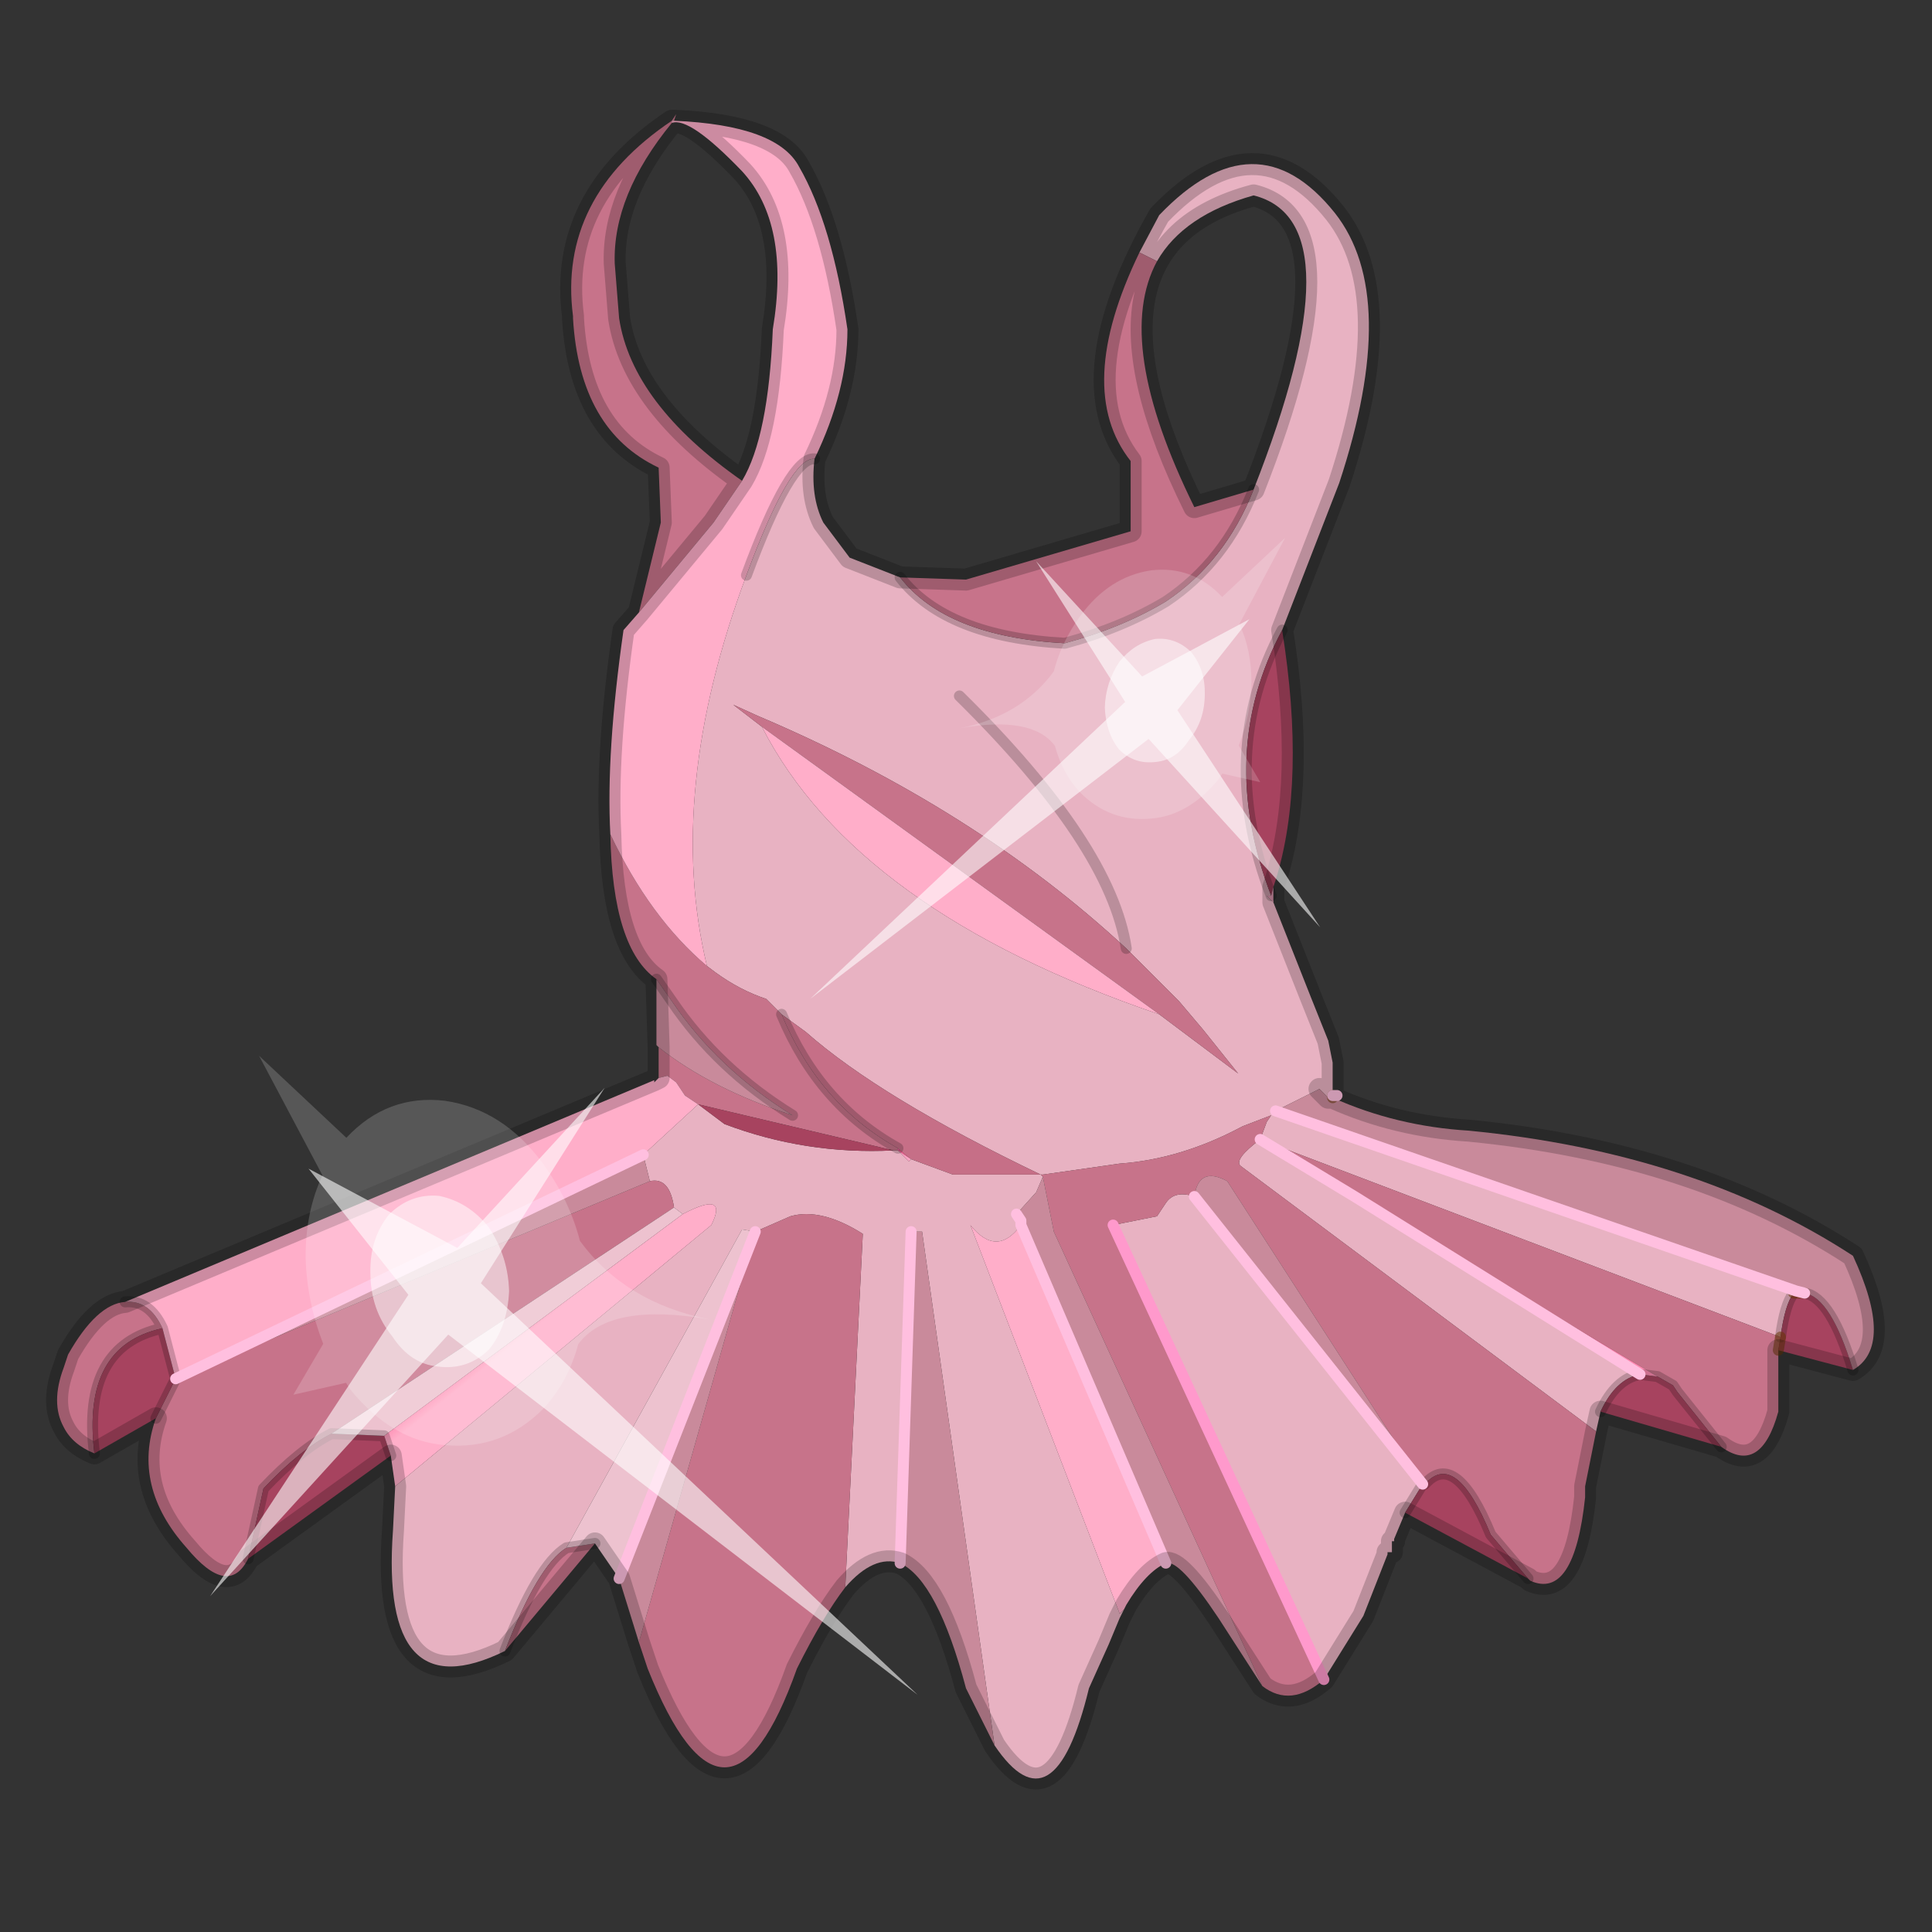 <?xml version="1.0" encoding="UTF-8" standalone="no"?>
<svg xmlns:xlink="http://www.w3.org/1999/xlink" height="440.0px" width="440.0px" xmlns="http://www.w3.org/2000/svg">
  <rect width="100%" height="100%" fill="#333333" stroke="none"/>
  <g transform="matrix(10.0, 0.0, 0.0, 10.0, 0.0, 0.0)">
    <use height="44.0" transform="matrix(1.0, 0.0, 0.0, 1.0, 0.0, 0.0)" width="44.0" xlink:href="#shape0"/>
    <use height="20.95" transform="matrix(-0.623, 0.099, -0.148, -0.785, 20.9, 38.6)" width="24.45" xlink:href="#sprite0"/>
    <use height="20.95" transform="matrix(0.449, 0.071, 0.107, -0.566, 18.45, 22.75)" width="24.45" xlink:href="#sprite0"/>
  </g>
  <defs>
    <g id="shape0" transform="matrix(1.0, 0.0, 0.0, 1.0, 0.0, 0.0)">
      <path d="M44.0 44.0 L0.0 44.0 0.0 0.0 44.0 0.0 44.0 44.0" fill="#43adca" fill-opacity="0.0" fill-rule="evenodd" stroke="none"/>
      <path d="M40.9 29.4 L40.85 29.45 Q40.65 29.7 40.55 30.45 L28.7 25.95 28.85 25.55 28.95 25.4 28.3 25.65 Q26.9 26.4 25.5 26.5 L23.75 26.75 23.7 26.75 Q20.05 25.0 18.35 23.5 L17.8 23.1 17.45 22.75 Q16.85 22.55 16.3 22.15 L16.1 22.0 Q15.15 18.05 17.0 13.1 18.0 10.4 18.55 10.45 18.45 11.3 18.75 11.9 L19.35 12.7 20.5 13.15 Q21.55 14.5 24.25 14.65 25.55 14.3 26.55 13.7 27.9 12.8 28.55 11.15 30.95 5.05 28.55 4.45 26.95 4.9 26.35 5.95 L25.95 5.75 26.4 4.9 Q28.6 2.6 30.4 4.85 31.9 6.75 30.5 11.0 L29.2 14.35 Q27.7 17.15 28.95 20.4 L28.85 20.4 29.0 20.55 29.85 22.7 30.25 23.7 30.35 24.2 30.35 24.95 30.25 25.0 30.05 24.8 29.25 25.2 29.05 25.3 40.9 29.4 M26.4 23.1 L28.2 24.45 27.4 23.45 26.85 22.8 25.65 21.6 Q22.2 18.4 17.25 16.3 L16.7 16.05 17.35 16.55 Q19.5 20.75 26.4 23.1 M21.85 15.85 Q25.3 19.25 25.65 21.6 25.3 19.25 21.85 15.85 M14.65 26.3 L15.9 25.15 16.5 25.6 Q18.35 26.3 20.35 26.2 L20.45 26.2 20.7 26.45 20.75 26.4 21.7 26.75 22.95 26.75 23.7 26.75 23.75 26.8 23.6 27.15 23.15 27.65 23.15 27.7 23.25 27.8 23.25 27.9 Q22.7 28.65 22.1 27.9 L25.5 36.75 25.6 36.65 25.5 36.85 25.25 37.45 24.8 38.45 Q24.0 41.75 22.65 39.75 L21.0 28.05 20.75 28.05 20.5 35.6 Q19.9 35.4 19.25 36.15 L19.65 28.1 Q18.7 27.5 18.0 27.7 L17.2 28.05 16.9 28.0 12.9 35.25 Q12.25 35.65 11.5 37.6 8.65 39.0 8.95 34.85 L9.0 33.85 16.2 27.9 Q16.6 27.1 15.55 27.65 L15.35 27.5 Q15.25 26.8 14.8 26.9 L14.65 26.3 M36.35 32.6 L28.25 26.55 Q28.1 26.4 28.7 25.95 L30.85 27.25 37.35 31.3 Q36.8 31.4 36.45 32.15 L36.35 32.6 M32.0 34.45 L31.75 35.05 31.75 35.1 31.7 35.1 31.7 35.35 31.6 35.35 31.6 35.4 31.05 36.8 30.15 38.25 25.35 27.9 26.35 27.7 26.55 27.4 Q26.75 27.1 27.2 27.25 L32.4 33.8 32.0 34.45" fill="#e8b2c2" fill-rule="evenodd" stroke="none"/>
      <path d="M25.95 5.75 L26.35 5.95 Q25.35 7.8 27.2 11.55 L28.55 11.15 Q27.9 12.8 26.55 13.7 25.55 14.3 24.25 14.65 21.55 14.5 20.5 13.15 L22.0 13.2 25.75 12.1 25.75 10.5 Q24.45 8.85 25.95 5.75 M16.1 22.0 L16.3 22.15 Q16.85 22.55 17.45 22.75 L17.8 23.1 Q18.65 25.15 20.45 26.15 L20.45 26.2 20.35 26.2 15.9 25.15 15.6 24.95 15.4 24.65 15.2 24.5 15.0 24.55 15.0 23.85 Q16.2 24.8 18.05 25.4 16.35 24.35 15.3 22.8 L14.95 22.3 Q13.95 21.6 13.9 19.0 14.8 20.9 16.1 22.0 M23.7 26.75 L23.75 26.75 25.5 26.5 Q26.9 26.4 28.3 25.65 L28.95 25.4 28.85 25.55 28.7 25.95 40.55 30.45 40.5 30.75 40.5 32.15 Q40.1 33.6 39.2 32.95 L38.2 31.7 38.1 31.55 37.75 31.35 30.85 27.25 28.7 25.95 Q28.1 26.4 28.25 26.55 L36.35 32.6 36.1 33.85 36.1 34.1 Q35.85 36.45 34.85 36.0 L34.8 35.95 33.95 34.95 Q33.15 33.0 32.45 33.8 L32.4 33.8 27.95 26.9 Q27.3 26.55 27.2 27.25 26.75 27.1 26.55 27.4 L26.35 27.7 25.35 27.9 30.15 38.25 Q29.4 38.9 28.75 38.4 L24.0 28.05 23.75 26.8 23.7 26.75 M17.35 16.55 L16.7 16.05 17.25 16.3 Q22.2 18.4 25.65 21.6 L26.85 22.8 27.4 23.45 28.2 24.45 26.4 23.1 17.35 16.55 M15.35 2.75 L15.3 2.75 15.3 2.8 Q13.95 4.45 14.0 6.0 L14.1 7.25 Q14.4 9.2 16.9 10.95 L16.25 11.9 14.55 13.95 15.05 11.9 15.0 10.65 Q13.2 9.8 13.05 7.25 L13.05 7.2 Q12.7 4.5 15.3 2.75 L15.4 2.6 15.35 2.75 M2.85 29.65 Q3.4 29.6 3.7 30.25 1.85 30.65 2.15 33.1 1.65 32.9 1.45 32.5 1.15 31.95 1.45 31.15 L1.55 30.85 Q2.2 29.7 2.85 29.65 M11.5 37.6 Q12.25 35.65 12.9 35.25 L13.55 35.15 11.5 37.6 M17.2 28.05 L18.0 27.7 Q18.7 27.5 19.65 28.1 L19.25 36.15 Q18.75 36.8 18.15 38.0 16.55 42.5 14.75 38.0 L14.55 37.4 17.2 28.05 M14.8 26.9 Q15.25 26.8 15.35 27.5 L7.55 32.65 Q6.85 33.0 6.0 33.9 L5.65 35.5 Q5.2 36.4 4.25 35.25 3.0 33.85 3.55 32.3 L4.0 31.4 14.8 26.9" fill="#c7738a" fill-rule="evenodd" stroke="none"/>
      <path d="M28.95 20.4 Q27.7 17.15 29.2 14.35 29.75 17.8 29.05 20.05 L29.0 20.2 28.95 20.4 M40.55 30.45 Q40.65 29.7 40.85 29.45 L41.1 29.45 Q41.7 29.55 42.2 31.2 L40.5 30.75 40.55 30.45 M3.7 30.25 L4.0 31.4 3.55 32.3 2.15 33.1 Q1.85 30.65 3.7 30.25 M20.35 26.2 Q18.35 26.3 16.5 25.6 L15.9 25.15 20.35 26.2 M7.55 32.65 L8.75 32.7 8.9 33.15 5.65 35.5 6.0 33.9 Q6.85 33.0 7.55 32.65 M32.4 33.8 L32.45 33.8 Q33.15 33.0 33.95 34.95 L34.8 35.95 32.0 34.45 32.4 33.8 M37.75 31.35 L38.1 31.55 38.2 31.7 39.2 32.95 36.45 32.15 Q36.8 31.4 37.35 31.3 L37.75 31.35" fill="#a7435f" fill-rule="evenodd" stroke="none"/>
      <path d="M40.9 29.4 L29.05 25.3 29.25 25.2 30.05 24.8 30.25 25.0 30.35 25.0 Q31.8 25.65 33.45 25.75 38.6 26.25 42.2 28.6 43.15 30.65 42.2 31.2 41.7 29.55 41.1 29.45 L40.9 29.4 M15.0 23.85 L14.95 23.8 14.95 22.3 15.3 22.8 Q16.35 24.35 18.05 25.4 16.2 24.8 15.0 23.85 M4.0 31.4 L14.65 26.3 14.8 26.9 4.0 31.4 M20.5 35.6 L20.75 28.05 21.0 28.05 22.65 39.75 22.0 38.45 Q21.35 36.0 20.5 35.6 M23.25 27.9 L23.25 27.8 23.15 27.65 23.6 27.15 23.75 26.8 24.0 28.05 28.75 38.4 27.75 36.85 Q26.85 35.5 26.55 35.6 L23.25 27.9 M14.1 35.95 L17.2 28.05 14.55 37.4 14.1 35.95 M27.2 27.25 Q27.3 26.55 27.95 26.9 L32.4 33.8 27.2 27.25" fill="#c98a9b" fill-rule="evenodd" stroke="none"/>
      <path d="M15.35 27.5 L15.55 27.65 8.75 32.7 7.55 32.65 15.35 27.5 M12.9 35.25 L16.9 28.0 17.2 28.05 14.1 35.95 13.55 35.15 12.9 35.25" fill="#edc2cf" fill-rule="evenodd" stroke="none"/>
      <path d="M40.85 29.45 L40.9 29.4 41.1 29.45 40.85 29.45" fill="#ff5b91" fill-rule="evenodd" stroke="none"/>
      <path d="M17.8 23.1 L18.35 23.5 Q20.05 25.0 23.7 26.75 L22.95 26.75 21.7 26.75 20.75 26.4 20.5 26.2 20.45 26.15 Q18.65 25.15 17.8 23.1" fill="#c66f87" fill-rule="evenodd" stroke="none"/>
      <path d="M18.55 10.45 Q18.0 10.4 17.0 13.1 15.15 18.05 16.1 22.0 14.8 20.9 13.9 19.0 13.8 17.15 14.2 14.35 L14.55 13.95 16.25 11.9 16.9 10.95 Q17.5 9.95 17.6 7.5 18.0 5.1 16.9 3.9 15.7 2.65 15.3 2.8 L15.3 2.75 15.35 2.75 Q17.7 2.85 18.2 3.8 18.95 5.1 19.3 7.5 19.3 8.9 18.55 10.45 M17.35 16.55 L26.4 23.1 Q19.5 20.75 17.35 16.55 M2.85 29.65 L14.9 24.6 14.9 24.65 15.0 24.55 15.2 24.5 15.4 24.65 15.6 24.95 15.9 25.15 14.65 26.3 4.0 31.4 3.7 30.25 Q3.4 29.6 2.85 29.65" fill="#ffaec9" fill-rule="evenodd" stroke="none"/>
      <path d="M29.0 20.55 L28.85 20.4 28.95 20.4 29.0 20.2 29.0 20.55" fill="url(#gradient0)" fill-rule="evenodd" stroke="none"/>
      <path d="M30.25 25.0 L30.35 24.95 30.35 25.0 30.25 25.0" fill="url(#gradient1)" fill-rule="evenodd" stroke="none"/>
      <path d="M30.35 25.0 L30.35 24.95 30.45 24.95 30.35 25.0" fill="url(#gradient2)" fill-rule="evenodd" stroke="none"/>
      <path d="M15.55 27.65 Q16.6 27.1 16.2 27.9 L9.0 33.85 8.9 33.15 8.75 32.7 15.55 27.65" fill="url(#gradient3)" fill-rule="evenodd" stroke="none"/>
      <path d="M30.85 27.25 L37.75 31.35 37.35 31.3 30.85 27.25" fill="url(#gradient4)" fill-rule="evenodd" stroke="none"/>
      <path d="M23.25 27.8 L23.15 27.7 23.15 27.65 23.25 27.8" fill="url(#gradient5)" fill-rule="evenodd" stroke="none"/>
      <path d="M25.6 36.65 L25.5 36.75 22.1 27.9 Q22.7 28.65 23.25 27.9 L26.55 35.6 Q26.1 35.8 25.65 36.55 L25.6 36.65" fill="url(#gradient6)" fill-rule="evenodd" stroke="none"/>
      <path d="M20.45 26.15 L20.5 26.2 20.45 26.2 20.45 26.15" fill="url(#gradient7)" fill-rule="evenodd" stroke="none"/>
      <path d="M20.5 26.2 L20.75 26.4 20.45 26.2 20.5 26.2" fill="url(#gradient8)" fill-rule="evenodd" stroke="none"/>
      <path d="M20.75 26.4 L20.7 26.45 20.45 26.2 20.75 26.4" fill="url(#gradient9)" fill-rule="evenodd" stroke="none"/>
      <path d="M28.95 20.4 Q27.7 17.15 29.2 14.35 M28.55 11.15 Q27.9 12.8 26.55 13.7 25.55 14.3 24.25 14.65 21.55 14.5 20.5 13.15 M18.55 10.45 Q18.0 10.4 17.0 13.1 M40.55 30.45 Q40.65 29.7 40.85 29.45 M42.2 31.2 Q41.7 29.55 41.1 29.45 M25.65 21.6 Q25.3 19.25 21.85 15.85 M2.85 29.65 Q3.4 29.6 3.7 30.25 L4.0 31.4 M18.05 25.4 Q16.35 24.35 15.3 22.8 L14.95 22.3 M11.5 37.6 Q12.25 35.65 12.9 35.25 M7.55 32.65 L8.75 32.7 M13.55 35.15 L12.9 35.25 M2.15 33.1 Q1.85 30.65 3.7 30.25 M3.55 32.3 L4.0 31.4 M8.9 33.15 L8.75 32.7 M7.55 32.65 Q6.85 33.0 6.0 33.9 L5.65 35.5 M32.4 33.8 L32.45 33.8 Q33.15 33.0 33.95 34.95 L34.8 35.95 M37.75 31.35 L38.1 31.55 38.2 31.7 39.2 32.95 M32.4 33.8 L32.0 34.45 M37.35 31.3 Q36.8 31.4 36.45 32.15 M37.75 31.35 L37.35 31.3 M20.45 26.15 Q18.65 25.15 17.8 23.1" fill="none" stroke="#000000" stroke-linecap="round" stroke-linejoin="round" stroke-opacity="0.2" stroke-width="0.25"/>
      <path d="M40.85 29.45 L41.1 29.45 M40.55 30.45 L40.5 30.75 M30.35 25.0 L30.35 24.95" fill="none" stroke="#663300" stroke-linecap="round" stroke-linejoin="round" stroke-opacity="0.51" stroke-width="0.25"/>
      <path d="M40.9 29.4 L29.05 25.3 M41.1 29.45 L40.9 29.4 M4.0 31.4 L14.65 26.3 M20.5 35.6 L20.75 28.05 M23.25 27.9 L23.25 27.8 M14.1 35.95 L17.2 28.05 M28.7 25.95 L30.85 27.25 M37.35 31.3 L30.85 27.25 M30.35 24.95 L30.45 24.95 M32.4 33.8 L27.2 27.25 M23.15 27.65 L23.25 27.8 M26.55 35.6 L23.25 27.9" fill="none" stroke="#ffbfdf" stroke-linecap="round" stroke-linejoin="round" stroke-width="0.25"/>
      <path d="M25.35 27.9 L30.15 38.25" fill="none" stroke="#ff99cc" stroke-linecap="round" stroke-linejoin="round" stroke-width="0.25"/>
      <path d="M42.2 31.2 L40.5 30.75 40.5 32.15 Q40.1 33.6 39.2 32.95 L36.45 32.15 36.35 32.6 36.1 33.85 36.1 34.1 Q35.85 36.45 34.85 36.0 L34.8 35.95 32.0 34.45 31.75 35.05 31.75 35.1 31.7 35.1 31.7 35.35 31.6 35.35 31.6 35.4 31.05 36.8 30.15 38.25 Q29.4 38.9 28.75 38.4 L27.75 36.85 Q26.85 35.5 26.55 35.6 26.1 35.8 25.65 36.55 L25.6 36.65 25.5 36.85 25.25 37.45 24.8 38.45 Q24.0 41.75 22.65 39.75 L22.0 38.45 Q21.35 36.0 20.5 35.6 19.9 35.4 19.25 36.15 18.75 36.8 18.15 38.0 16.55 42.5 14.75 38.0 L14.55 37.4 14.1 35.95 13.55 35.15 11.5 37.6 Q8.65 39.0 8.95 34.85 L9.0 33.85 8.9 33.15 5.65 35.5 Q5.2 36.4 4.25 35.25 3.0 33.85 3.55 32.3 L2.15 33.1 Q1.65 32.9 1.45 32.5 1.15 31.95 1.45 31.15 L1.55 30.85 Q2.2 29.7 2.85 29.65 L14.9 24.6 15.0 24.55 15.0 23.85 14.95 22.3 Q13.95 21.6 13.9 19.0 13.8 17.15 14.2 14.35 L14.55 13.95 15.05 11.9 15.0 10.65 Q13.2 9.8 13.05 7.25 L13.05 7.2 Q12.7 4.5 15.3 2.75 L15.35 2.75 Q17.7 2.85 18.2 3.8 18.95 5.1 19.3 7.5 19.3 8.9 18.55 10.45 18.45 11.3 18.75 11.9 L19.35 12.7 20.5 13.15 22.0 13.2 25.75 12.1 25.75 10.5 Q24.3 8.6 26.4 4.9 28.6 2.6 30.4 4.85 31.9 6.75 30.5 11.0 L29.2 14.35 Q29.75 17.8 29.05 20.05 L29.0 20.2 29.0 20.55 29.85 22.7 30.25 23.7 30.35 24.2 30.35 25.0 Q31.8 25.65 33.45 25.75 38.6 26.25 42.2 28.6 43.15 30.65 42.2 31.2 M28.55 4.45 Q30.95 5.05 28.55 11.15 L27.2 11.55 Q24.25 5.6 28.55 4.45 M15.3 2.75 L15.3 2.8 Q15.7 2.65 16.9 3.9 18.0 5.1 17.6 7.5 17.5 9.95 16.9 10.95 L16.25 11.9 14.55 13.95 M15.3 2.8 Q13.95 4.45 14.0 6.0 L14.1 7.25 Q14.4 9.2 16.9 10.95 M30.05 24.8 L30.25 25.0 30.35 25.0" fill="none" stroke="#000000" stroke-linecap="round" stroke-linejoin="round" stroke-opacity="0.2" stroke-width="0.5"/>
    </g>
    <linearGradient gradientTransform="matrix(-0.002, 0.001, -0.007, -0.014, 17.8, 18.55)" gradientUnits="userSpaceOnUse" id="gradient0" spreadMethod="pad" x1="-819.2" x2="819.2">
      <stop offset="0.0" stop-color="#ffaec9"/>
      <stop offset="1.0" stop-color="#ff5b91"/>
    </linearGradient>
    <linearGradient gradientTransform="matrix(-0.009, 0.0, 0.0, -0.008, 17.75, 20.9)" gradientUnits="userSpaceOnUse" id="gradient1" spreadMethod="pad" x1="-819.2" x2="819.2">
      <stop offset="0.0" stop-color="#ffaec9"/>
      <stop offset="1.0" stop-color="#e30273"/>
    </linearGradient>
    <linearGradient gradientTransform="matrix(0.001, -0.003, 0.007, 0.005, 37.25, 27.2)" gradientUnits="userSpaceOnUse" id="gradient2" spreadMethod="pad" x1="-819.2" x2="819.2">
      <stop offset="0.0" stop-color="#ffaec9"/>
      <stop offset="1.0" stop-color="#ff5b91"/>
    </linearGradient>
    <linearGradient gradientTransform="matrix(-2.0E-4, -5.0E-4, 0.005, -0.004, 11.75, 30.05)" gradientUnits="userSpaceOnUse" id="gradient3" spreadMethod="pad" x1="-819.2" x2="819.2">
      <stop offset="0.0" stop-color="#ffaec9"/>
      <stop offset="1.0" stop-color="#ff5b91"/>
    </linearGradient>
    <linearGradient gradientTransform="matrix(5.0E-4, -0.002, 0.006, 0.002, 33.05, 29.5)" gradientUnits="userSpaceOnUse" id="gradient4" spreadMethod="pad" x1="-819.2" x2="819.2">
      <stop offset="0.0" stop-color="#ffaec9"/>
      <stop offset="1.0" stop-color="#ff5b91"/>
    </linearGradient>
    <linearGradient gradientTransform="matrix(4.0E-4, -3.0E-4, 0.003, 0.007, 25.8, 33.1)" gradientUnits="userSpaceOnUse" id="gradient5" spreadMethod="pad" x1="-819.2" x2="819.2">
      <stop offset="0.0" stop-color="#ffaec9"/>
      <stop offset="1.0" stop-color="#ff5b91"/>
    </linearGradient>
    <linearGradient gradientTransform="matrix(-4.0E-4, 2.0E-4, -0.002, -0.008, 23.0, 34.0)" gradientUnits="userSpaceOnUse" id="gradient6" spreadMethod="pad" x1="-819.2" x2="819.2">
      <stop offset="0.0" stop-color="#ffaec9"/>
      <stop offset="1.0" stop-color="#ff5b91"/>
    </linearGradient>
    <linearGradient gradientTransform="matrix(0.002, -0.003, 0.006, 0.004, 18.0, 24.35)" gradientUnits="userSpaceOnUse" id="gradient7" spreadMethod="pad" x1="-819.2" x2="819.2">
      <stop offset="0.0" stop-color="#ffaec9"/>
      <stop offset="1.0" stop-color="#e30273"/>
    </linearGradient>
    <linearGradient gradientTransform="matrix(-0.003, -0.001, 4.0E-4, -0.002, 35.6, 27.4)" gradientUnits="userSpaceOnUse" id="gradient8" spreadMethod="pad" x1="-819.2" x2="819.2">
      <stop offset="0.0" stop-color="#ffaec9"/>
      <stop offset="1.0" stop-color="#ff5b91"/>
    </linearGradient>
    <linearGradient gradientTransform="matrix(-8.0E-4, 6.0E-4, -0.002, -0.005, 19.45, 25.2)" gradientUnits="userSpaceOnUse" id="gradient9" spreadMethod="pad" x1="-819.2" x2="819.2">
      <stop offset="0.0" stop-color="#ffaec9"/>
      <stop offset="1.0" stop-color="#e30273"/>
    </linearGradient>
    <g id="sprite0" transform="matrix(1.0, 0.0, 0.0, 1.0, 0.0, 0.0)">
      <use height="20.95" transform="matrix(1.0, 0.0, 0.0, 1.0, 0.0, 0.0)" width="24.45" xlink:href="#shape1"/>
    </g>
    <g id="shape1" transform="matrix(1.0, 0.0, 0.0, 1.0, 0.0, 0.0)">
      <path d="M14.85 11.4 Q15.8 11.6 16.25 12.45 16.85 13.3 16.6 14.35 16.4 15.3 15.55 15.9 14.65 16.4 13.65 16.2 12.65 15.9 12.1 15.1 11.6 14.2 11.8 13.2 12.1 12.2 12.9 11.65 13.8 11.15 14.85 11.4" fill="#ffffff" fill-opacity="0.588" fill-rule="evenodd" stroke="none"/>
      <path d="M14.85 11.4 Q13.8 11.15 12.9 11.65 12.1 12.2 11.8 13.2 11.6 14.2 12.1 15.1 12.65 15.9 13.65 16.2 14.65 16.4 15.55 15.9 16.4 15.3 16.6 14.35 16.85 13.3 16.25 12.45 15.8 11.6 14.85 11.4 M18.2 11.35 L20.15 11.25 18.75 12.55 Q19.05 13.8 18.8 15.05 18.5 16.35 17.65 17.3 L19.1 20.95 16.55 18.25 Q14.8 19.3 12.8 18.85 10.8 18.35 9.75 16.65 9.05 15.5 8.95 14.3 7.75 12.35 4.85 11.5 8.3 12.45 9.7 11.4 10.3 10.4 11.35 9.75 13.1 8.75 15.1 9.15 16.95 9.5 18.1 11.15 L18.2 11.35" fill="#ffffff" fill-opacity="0.176" fill-rule="evenodd" stroke="none"/>
      <path d="M15.4 13.55 L18.1 17.55 13.35 14.65 7.05 18.5 12.75 13.55 0.0 0.0 14.25 12.25 24.45 5.95 15.4 13.55" fill="#ffffff" fill-opacity="0.588" fill-rule="evenodd" stroke="none"/>
    </g>
  </defs>
</svg>
